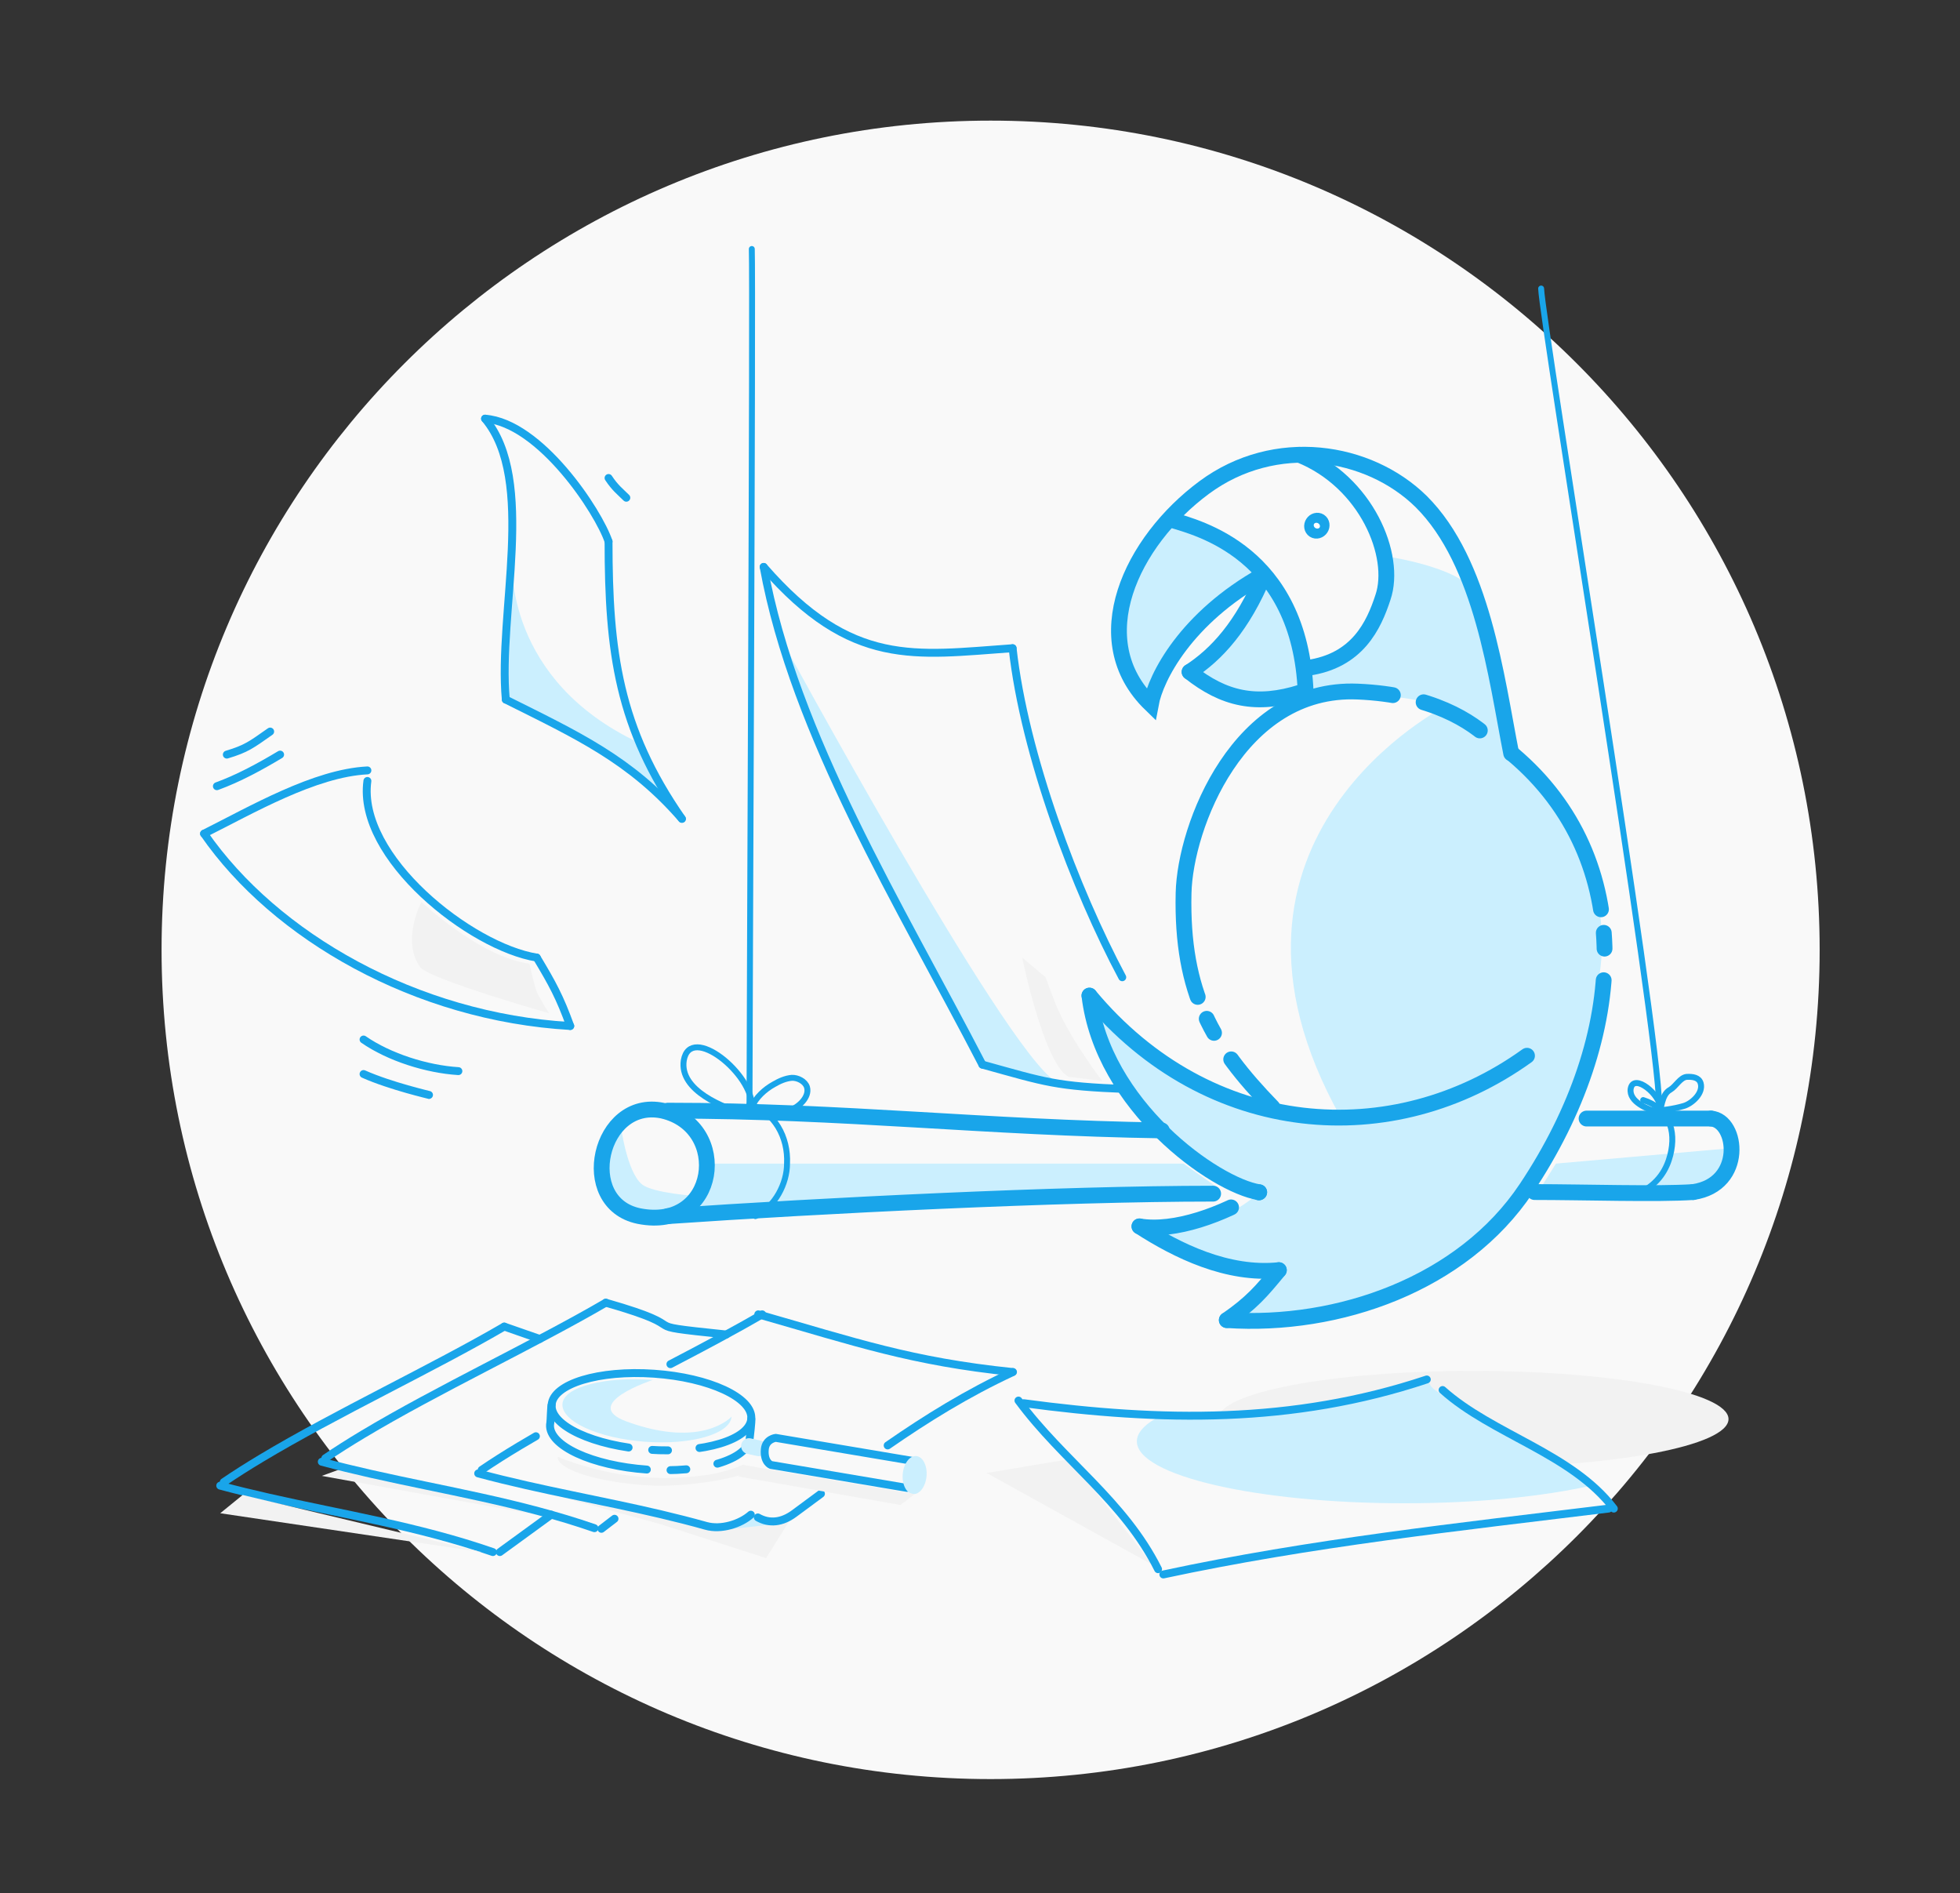 <?xml version="1.0" encoding="UTF-8" standalone="no"?>
<svg
   xmlns:dc="http://purl.org/dc/elements/1.1/"
   xmlns:cc="http://creativecommons.org/ns#"
   xmlns:rdf="http://www.w3.org/1999/02/22-rdf-syntax-ns#"
   xmlns:svg="http://www.w3.org/2000/svg"
   xmlns="http://www.w3.org/2000/svg"
   viewBox="0 0 310 299.375"
   height="299.375"
   width="310"
   xml:space="preserve"
   version="1.1"
   id="svg2"><rect x="0" y="0" width="310" height="299.375" fill="#333333" stroke="none"/><defs
     id="defs6"><clipPath
       id="clipPath16"
       clipPathUnits="userSpaceOnUse"><path
         id="path18"
         d="m 0,239.5 248,0 L 248,0 0,0 0,239.5 Z" /></clipPath><clipPath
       id="clipPath28"
       clipPathUnits="userSpaceOnUse"><path
         id="path30"
         d="m 0,239.5 248,0 L 248,0 0,0 0,239.5 Z" /></clipPath><clipPath
       id="clipPath112"
       clipPathUnits="userSpaceOnUse"><path
         id="path114"
         d="m 0,239.5 248,0 L 248,0 0,0 0,239.5 Z" /></clipPath><clipPath
       id="clipPath336"
       clipPathUnits="userSpaceOnUse"><path
         id="path338"
         d="m 0,239.5 248,0 L 248,0 0,0 0,239.5 Z" /></clipPath></defs><g
     transform="matrix(1.25,0,0,-1.25,0,299.375)"
     id="g10"><g
       id="g12"><g
         clip-path="url(#clipPath16)"
         id="g14"><g
           transform="translate(230.242,119.341)"
           id="g20"><path
             id="path22"
             style="fill:#f9f9f9;fill-opacity:1;fill-rule:nonzero;stroke:none"
             d="m 0,0 c 0,-57.935 -46.965,-104.899 -104.899,-104.899 -57.935,0 -104.9,46.964 -104.9,104.899 0,57.935 46.965,104.9 104.9,104.9 C -46.965,104.9 0,57.935 0,0" /></g></g></g><g
       id="g24"><g
         clip-path="url(#clipPath28)"
         id="g26"><g
           transform="translate(183.155,150.31)"
           id="g32"><path
             id="path34"
             style="fill:#cbeffe;fill-opacity:1;fill-rule:nonzero;stroke:none"
             d="m 0,0 c 0,0 -33.359,-16.675 -13.521,-52.149 0,0 29.739,1.369 32.627,17.276 C 22.523,-16.052 4.861,-0.848 0,0" /></g><g
           transform="translate(147.457,173.295)"
           id="g36"><path
             id="path38"
             style="fill:#cbeffe;fill-opacity:1;fill-rule:nonzero;stroke:none"
             d="m 0,0 c 0,0 -11.198,-12.026 -1.847,-22.889 0,0 3.679,7.434 5.597,9.701 2.02,2.386 8.645,6.678 8.645,6.678 C 7.815,-0.506 0,0 0,0" /></g><g
           transform="translate(159.852,166.785)"
           id="g40"><path
             id="path42"
             style="fill:#cbeffe;fill-opacity:1;fill-rule:nonzero;stroke:none"
             d="m 0,0 c 0,0 -6.45,-10.018 -9.334,-12.283 0,0 4.054,-2.374 5.905,-3.102 2.772,-1.088 8.244,0.53 8.244,0.53 0,0 1.944,6.294 -4.815,14.855" /></g><g
           transform="translate(202.389,114.48)"
           id="g44"><path
             id="path46"
             style="fill:#cbeffe;fill-opacity:1;fill-rule:nonzero;stroke:none"
             d="m 0,0 c 0,0 -12.133,-18.131 -34.434,-16.33 -8.268,0.667 -21.142,5.021 -30.107,15.403 0,0 2.166,-10.622 7.276,-15.731 4.824,-4.822 14.202,-9.145 14.202,-9.145 0,0 -5.23,-5.413 -14.138,-4.429 -0.506,0.056 2.671,-2.614 6.954,-3.985 4.283,-1.37 9.672,-1.441 9.672,-1.441 0,0 -3.863,-5.998 -6.586,-6.318 C -51.957,-42.541 -4.771,-47.958 0,0" /></g><g
           transform="translate(174.629,169.232)"
           id="g48"><path
             id="path50"
             style="fill:#cbeffe;fill-opacity:1;fill-rule:nonzero;stroke:none"
             d="m 0,0 c 0,0 12.242,-1.526 12.56,-6.044 0.318,-4.519 4.021,-18.987 4.021,-18.987 0,0 -3.666,3.284 -10.78,6.369 -2.823,1.225 -15.223,1.36 -15.223,1.36 l -0.281,2.456 c 0,0 4.734,0.891 7.508,4.326 C 0.579,-7.085 1.663,-5.233 0,0" /></g><g
           transform="translate(191.457,144.042)"
           id="g52"><path
             id="path54"
             style="fill:none;stroke:#19a5ea;stroke-width:2;stroke-linecap:round;stroke-linejoin:miter;stroke-miterlimit:33;stroke-dasharray:23, 3, 2, 4, 444;stroke-dashoffset:0;stroke-opacity:1"
             d="M 0,0 C 15.725,-13.303 14.597,-35.505 1.669,-54.877 -6.384,-66.944 -22.078,-72.478 -36.229,-71.538" /></g><g
           transform="translate(161.814,78.822)"
           id="g56"><path
             id="path58"
             style="fill:none;stroke:#19a5ea;stroke-width:2;stroke-linecap:round;stroke-linejoin:miter;stroke-miterlimit:10;stroke-dasharray:none;stroke-opacity:1"
             d="M 0,0 C -2.193,-2.675 -3.464,-4.158 -6.586,-6.318" /></g><g
           transform="translate(161.814,78.822)"
           id="g60"><path
             id="path62"
             style="fill:none;stroke:#19a5ea;stroke-width:2;stroke-linecap:round;stroke-linejoin:miter;stroke-miterlimit:10;stroke-dasharray:none;stroke-opacity:1"
             d="M 0,0 C -6.496,-0.662 -12.824,2.438 -17.639,5.538" /></g><g
           transform="translate(144.175,84.36)"
           id="g64"><path
             id="path66"
             style="fill:none;stroke:#19a5ea;stroke-width:2;stroke-linecap:round;stroke-linejoin:miter;stroke-miterlimit:33;stroke-dasharray:12, 4, 4, 3;stroke-dashoffset:0;stroke-opacity:1"
             d="M 0,0 C 4.439,-0.744 10.6,1.506 15.151,4.317" /></g><g
           transform="translate(159.326,88.677)"
           id="g68"><path
             id="path70"
             style="fill:none;stroke:#19a5ea;stroke-width:2;stroke-linecap:round;stroke-linejoin:miter;stroke-miterlimit:33;stroke-dasharray:60, 3, 4, 3;stroke-dashoffset:0;stroke-opacity:1"
             d="M 0,0 C -5.613,0.889 -19.845,10.96 -21.479,24.876" /></g><g
           transform="translate(137.848,113.553)"
           id="g72"><path
             id="path74"
             style="fill:none;stroke:#19a5ea;stroke-width:2;stroke-linecap:round;stroke-linejoin:miter;stroke-miterlimit:33;stroke-dasharray:75, 3, 18, 8;stroke-dashoffset:0;stroke-opacity:1"
             d="M 0,0 C 15.061,-18.097 38.401,-19.808 55.364,-7.607" /></g><g
           transform="translate(161,99.43)"
           id="g76"><path
             id="path78"
             style="fill:none;stroke:#19a5ea;stroke-width:2;stroke-linecap:round;stroke-linejoin:miter;stroke-miterlimit:33;stroke-dasharray:8, 4, 2, 3, 55, 4;stroke-dashoffset:0;stroke-opacity:1"
             d="m 0,0 c -7.541,7.778 -11.527,14.43 -11.242,27.079 0.19,8.45 6.983,26.141 22.028,25.505 9.321,-0.393 14.501,-3.779 16.951,-6.221" /></g><g
           transform="translate(191.21,144.201)"
           id="g80"><path
             id="path82"
             style="fill:none;stroke:#19a5ea;stroke-width:2;stroke-linecap:round;stroke-linejoin:miter;stroke-miterlimit:10;stroke-dasharray:none;stroke-opacity:1"
             d="m 0,0 c -1.894,9.633 -3.635,24.134 -11.383,31.847 -6.67,6.564 -18.498,8.407 -27.454,1.785 -9.234,-6.827 -15.152,-19.301 -6.763,-27.427 0.633,3.451 4.46,10.922 14.242,16.378" /></g><g
           transform="translate(150.518,154.502)"
           id="g84"><path
             id="path86"
             style="fill:none;stroke:#19a5ea;stroke-width:2;stroke-linecap:round;stroke-linejoin:miter;stroke-miterlimit:10;stroke-dasharray:none;stroke-opacity:1"
             d="M 0,0 C 4.346,-3.439 8.452,-4.383 14.149,-2.572" /></g><g
           transform="translate(164.405,181.968)"
           id="g88"><path
             id="path90"
             style="fill:none;stroke:#19a5ea;stroke-width:2;stroke-linecap:round;stroke-linejoin:miter;stroke-miterlimit:10;stroke-dasharray:none;stroke-opacity:1"
             d="m 0,0 c 8.525,-3.41 12.355,-12.799 10.586,-18.017 -1.161,-3.565 -3.23,-8.068 -9.567,-8.945" /></g><g
           transform="translate(167.113,172.683)"
           id="g92"><path
             id="path94"
             style="fill:#ffffff;fill-opacity:1;fill-rule:nonzero;stroke:none"
             d="M 0,0 C -0.195,-0.303 -0.574,-0.407 -0.845,-0.233 -1.116,-0.058 -1.179,0.33 -0.983,0.632 -0.788,0.936 -0.41,1.04 -0.139,0.865 0.133,0.69 0.195,0.303 0,0" /></g><g
           transform="translate(167.113,172.683)"
           id="g96"><path
             id="path98"
             style="fill:none;stroke:#19a5ea;stroke-width:2;stroke-linecap:round;stroke-linejoin:miter;stroke-miterlimit:10;stroke-dasharray:none;stroke-opacity:1"
             d="M 0,0 C -0.195,-0.303 -0.574,-0.407 -0.845,-0.233 -1.116,-0.058 -1.179,0.33 -0.983,0.632 -0.788,0.936 -0.41,1.04 -0.139,0.865 0.133,0.69 0.195,0.303 0,0 Z" /></g><g
           transform="translate(165.207,151.93)"
           id="g100"><path
             id="path102"
             style="fill:none;stroke:#19a5ea;stroke-width:2;stroke-linecap:round;stroke-linejoin:miter;stroke-miterlimit:10;stroke-dasharray:none;stroke-opacity:1"
             d="M 0,0 C -0.736,17.728 -13.751,20.801 -16.92,21.792" /></g><g
           transform="translate(159.927,166.765)"
           id="g104"><path
             id="path106"
             style="fill:none;stroke:#19a5ea;stroke-width:2;stroke-linecap:round;stroke-linejoin:miter;stroke-miterlimit:10;stroke-dasharray:none;stroke-opacity:1"
             d="M 0,0 C -2.707,-6.476 -6.004,-10.064 -9.409,-12.263" /></g></g></g><g
       id="g108"><g
         clip-path="url(#clipPath112)"
         id="g110"><g
           transform="translate(218.708,59.983)"
           id="g116"><path
             id="path118"
             style="fill:#f2f2f2;fill-opacity:1;fill-rule:nonzero;stroke:none"
             d="m 0,0 c 0,-3.369 -14.458,-6.1 -32.29,-6.1 -17.834,0 -32.292,2.731 -32.292,6.1 0,3.368 14.458,6.098 32.292,6.098 C -14.458,6.098 0,3.368 0,0" /></g><g
           transform="translate(43.625,53.857)"
           id="g120"><path
             id="path122"
             style="fill:#f2f2f2;fill-opacity:1;fill-rule:nonzero;stroke:none"
             d="M 0,0 -2.91,-1.06 29.005,-6.827 0,0 Z" /></g><g
           transform="translate(196.417,55.083)"
           id="g124"><path
             id="path126"
             style="fill:#cbeffe;fill-opacity:1;fill-rule:nonzero;stroke:none"
             d="M 0,0 C 1.653,-1.422 5.013,-3.494 5.013,-3.494 -1.096,-4.889 -9.485,-5.75 -18.743,-5.75 c -18.681,0 -33.825,3.506 -33.825,7.831 0,1.18 1.129,2.3 3.15,3.304 0,0 10.918,-0.06 19.168,1.032 0.954,0.126 14.766,3.855 14.766,2.913 C -15.484,8.023 -1.897,1.632 0,0" /></g><g
           transform="translate(64.823,168.25)"
           id="g128"><path
             id="path130"
             style="fill:#cbeffe;fill-opacity:1;fill-rule:nonzero;stroke:none"
             d="m 0,0 c 0,0 -1.261,-17.25 -0.448,-17.25 1.187,0 19.062,-11.437 19.062,-11.437 l -2.513,5.937 C -0.954,-14.791 0,0 0,0" /></g><g
           transform="translate(98.793,158.769)"
           id="g132"><path
             id="path134"
             style="fill:#cbeffe;fill-opacity:1;fill-rule:nonzero;stroke:none"
             d="M 0,0 C 0,0 10.082,-28.016 25.51,-53.946 L 34.679,-56 C 28.082,-51.755 0,0 0,0" /></g><g
           transform="translate(100.839,48.65)"
           id="g136"><path
             id="path138"
             style="fill:#f2f2f2;fill-opacity:1;fill-rule:nonzero;stroke:none"
             d="m 0,0 -3.897,-6.253 -13.427,4.311 -16.254,4.43 c 0,0 24.309,-5.293 28.362,-4.677 C -3.729,-1.963 0,0 0,0" /></g><g
           transform="translate(135.39,54.917)"
           id="g140"><path
             id="path142"
             style="fill:#f2f2f2;fill-opacity:1;fill-rule:nonzero;stroke:none"
             d="M 0,0 -10.556,-1.75 10.452,-13.375 0,0 Z" /></g><g
           transform="translate(95.285,47.85)"
           id="g144"><path
             id="path146"
             style="fill:#cbeffe;fill-opacity:1;fill-rule:nonzero;stroke:none"
             d="M 0,0 -4.953,-2.001 4.245,-1 0,0 Z" /></g><g
           transform="translate(96.626,167.784)"
           id="g148"><path
             id="path150"
             style="fill:none;stroke:#19a5ea;stroke-width:1;stroke-linecap:round;stroke-linejoin:miter;stroke-miterlimit:10;stroke-dasharray:none;stroke-opacity:1"
             d="M 0,0 C 11.124,-12.784 19.124,-11.159 31.499,-10.284" /></g><g
           transform="translate(128.125,157.5)"
           id="g152"><path
             id="path154"
             style="fill:none;stroke:#19a5ea;stroke-width:1;stroke-linecap:round;stroke-linejoin:miter;stroke-miterlimit:10;stroke-dasharray:none;stroke-opacity:1"
             d="M 0,0 C 1.5,-13.5 8,-30.625 13.875,-41.625" /></g><g
           transform="translate(142.641,101.728)"
           id="g156"><path
             id="path158"
             style="fill:none;stroke:#19a5ea;stroke-width:1;stroke-linecap:round;stroke-linejoin:miter;stroke-miterlimit:10;stroke-dasharray:none;stroke-opacity:1"
             d="M 0,0 C -9.141,0.356 -10.223,0.849 -18.338,3.095" /></g><g
           transform="translate(96.626,167.784)"
           id="g160"><path
             id="path162"
             style="fill:none;stroke:#19a5ea;stroke-width:1;stroke-linecap:round;stroke-linejoin:miter;stroke-miterlimit:10;stroke-dasharray:none;stroke-opacity:1"
             d="M 0,0 C 3.853,-21.281 17.282,-42.885 27.676,-62.961" /></g><g
           transform="translate(63.802,71.686)"
           id="g164"><path
             id="path166"
             style="fill:none;stroke:#19a5ea;stroke-width:1;stroke-linecap:round;stroke-linejoin:miter;stroke-miterlimit:10;stroke-dasharray:none;stroke-opacity:1"
             d="m 0,0 c -9.009,-5.255 -21.284,-10.988 -30.74,-16.659 -1.685,-1.01 -3.281,-2.019 -4.753,-3.023" /></g><g
           transform="translate(27.866,51.562)"
           id="g168"><path
             id="path170"
             style="fill:none;stroke:#19a5ea;stroke-width:1;stroke-linecap:round;stroke-linejoin:miter;stroke-miterlimit:10;stroke-dasharray:none;stroke-opacity:1"
             d="M 0,0 C 2.036,-0.548 4.071,-1.041 6.106,-1.502 15.57,-3.649 25.035,-5.127 34.498,-8.403" /></g><g
           transform="translate(63.249,43.159)"
           id="g172"><path
             id="path174"
             style="fill:none;stroke:#19a5ea;stroke-width:1;stroke-linecap:round;stroke-linejoin:miter;stroke-miterlimit:10;stroke-dasharray:none;stroke-opacity:1"
             d="M 0,0 6.499,4.731" /></g><g
           transform="translate(68.303,70.116)"
           id="g176"><path
             id="path178"
             style="fill:none;stroke:#19a5ea;stroke-width:1;stroke-linecap:round;stroke-linejoin:miter;stroke-miterlimit:10;stroke-dasharray:none;stroke-opacity:1"
             d="M 0,0 -4.501,1.57" /></g><g
           transform="translate(77,171)"
           id="g180"><path
             id="path182"
             style="fill:none;stroke:#19a5ea;stroke-width:1;stroke-linecap:round;stroke-linejoin:miter;stroke-miterlimit:10;stroke-dasharray:none;stroke-opacity:1"
             d="M 0,0 C 0,-14 1.282,-23.583 9.282,-35.083" /></g><g
           transform="translate(86.282,135.917)"
           id="g184"><path
             id="path186"
             style="fill:none;stroke:#19a5ea;stroke-width:1;stroke-linecap:round;stroke-linejoin:miter;stroke-miterlimit:10;stroke-dasharray:none;stroke-opacity:1"
             d="M 0,0 C -6.5,7.5 -13.282,10.583 -22.282,15.083" /></g><g
           transform="translate(64,151)"
           id="g188"><path
             id="path190"
             style="fill:none;stroke:#19a5ea;stroke-width:1;stroke-linecap:round;stroke-linejoin:miter;stroke-miterlimit:10;stroke-dasharray:none;stroke-opacity:1"
             d="M 0,0 C -1,11 3.875,27.769 -2.625,35.537" /></g><g
           transform="translate(61.375,186.537)"
           id="g192"><path
             id="path194"
             style="fill:none;stroke:#19a5ea;stroke-width:1;stroke-linecap:round;stroke-linejoin:miter;stroke-miterlimit:10;stroke-dasharray:none;stroke-opacity:1"
             d="M 0,0 C 7,-0.537 14.375,-11.787 15.625,-15.537" /></g><g
           transform="translate(46.487,140.708)"
           id="g196"><path
             id="path198"
             style="fill:none;stroke:#19a5ea;stroke-width:1;stroke-linecap:round;stroke-linejoin:miter;stroke-miterlimit:10;stroke-dasharray:none;stroke-opacity:1"
             d="M 0,0 C -1.333,-9.667 13.096,-21.012 21.43,-22.345" /></g><g
           transform="translate(72.154,109.709)"
           id="g200"><path
             id="path202"
             style="fill:none;stroke:#19a5ea;stroke-width:1;stroke-linecap:round;stroke-linejoin:miter;stroke-miterlimit:10;stroke-dasharray:none;stroke-opacity:1"
             d="M 0,0 C -1.334,3.666 -2.237,5.322 -4.237,8.655" /></g><g
           transform="translate(72.154,109.709)"
           id="g204"><path
             id="path206"
             style="fill:none;stroke:#19a5ea;stroke-width:1;stroke-linecap:round;stroke-linejoin:miter;stroke-miterlimit:10;stroke-dasharray:none;stroke-opacity:1"
             d="M 0,0 C -19.508,1.127 -37.334,11.333 -46.334,24.333" /></g><g
           transform="translate(25.82,134.042)"
           id="g208"><path
             id="path210"
             style="fill:none;stroke:#19a5ea;stroke-width:1;stroke-linecap:round;stroke-linejoin:miter;stroke-miterlimit:10;stroke-dasharray:none;stroke-opacity:1"
             d="M 0,0 C 6,3 14,7.667 20.667,8" /></g><g
           transform="translate(76.651,74.707)"
           id="g212"><path
             id="path214"
             style="fill:none;stroke:#19a5ea;stroke-width:1;stroke-linecap:round;stroke-linejoin:miter;stroke-miterlimit:10;stroke-dasharray:none;stroke-opacity:1"
             d="m 0,0 c -9.009,-5.255 -21.284,-10.988 -30.74,-16.659 -1.686,-1.01 -3.282,-2.019 -4.754,-3.023" /></g><g
           transform="translate(40.715,54.584)"
           id="g216"><path
             id="path218"
             style="fill:none;stroke:#19a5ea;stroke-width:1;stroke-linecap:round;stroke-linejoin:miter;stroke-miterlimit:10;stroke-dasharray:none;stroke-opacity:1"
             d="M 0,0 C 2.036,-0.548 4.071,-1.041 6.106,-1.502 15.57,-3.649 25.035,-5.127 34.499,-8.403" /></g><g
           transform="translate(76.098,46.102)"
           id="g220"><path
             id="path222"
             style="fill:none;stroke:#19a5ea;stroke-width:1;stroke-linecap:round;stroke-linejoin:miter;stroke-miterlimit:10;stroke-dasharray:none;stroke-opacity:1"
             d="M 0,0 1.657,1.271" /></g><g
           transform="translate(91.9,70.683)"
           id="g224"><path
             id="path226"
             style="fill:none;stroke:#19a5ea;stroke-width:1;stroke-linecap:round;stroke-linejoin:miter;stroke-miterlimit:10;stroke-dasharray:none;stroke-opacity:1"
             d="M 0,0 C -12.827,1.327 -2.865,0.487 -15.25,4.025" /></g><g
           transform="translate(67.809,57.815)"
           id="g228"><path
             id="path230"
             style="fill:none;stroke:#19a5ea;stroke-width:1;stroke-linecap:round;stroke-linejoin:miter;stroke-miterlimit:10;stroke-dasharray:none;stroke-opacity:1"
             d="M 0,0 C -0.716,-0.413 -1.419,-0.826 -2.107,-1.239 -3.793,-2.25 -5.389,-3.258 -6.861,-4.262" /></g><g
           transform="translate(96.441,73.234)"
           id="g232"><path
             id="path234"
             style="fill:none;stroke:#19a5ea;stroke-width:1;stroke-linecap:round;stroke-linejoin:miter;stroke-miterlimit:10;stroke-dasharray:none;stroke-opacity:1"
             d="M 0,0 C -3.498,-2.041 -7.488,-4.153 -11.614,-6.306" /></g><g
           transform="translate(60.505,53.11)"
           id="g236"><path
             id="path238"
             style="fill:none;stroke:#19a5ea;stroke-width:1;stroke-linecap:round;stroke-linejoin:miter;stroke-miterlimit:10;stroke-dasharray:none;stroke-opacity:1"
             d="m 0,0 c 2.036,-0.548 4.071,-1.041 6.106,-1.502 7.577,-1.719 15.155,-3.009 22.732,-5.137 1.887,-0.53 4.327,0.237 5.661,1.418" /></g><g
           transform="translate(112.316,56.647)"
           id="g240"><path
             id="path242"
             style="fill:none;stroke:#19a5ea;stroke-width:1;stroke-linecap:round;stroke-linejoin:miter;stroke-miterlimit:10;stroke-dasharray:none;stroke-opacity:1"
             d="M 0,0 C 4.909,3.401 10.043,6.59 15.859,9.29" /></g><g
           transform="translate(95.889,47.544)"
           id="g244"><path
             id="path246"
             style="fill:none;stroke:#19a5ea;stroke-width:1;stroke-linecap:round;stroke-linejoin:miter;stroke-miterlimit:10;stroke-dasharray:none;stroke-opacity:1"
             d="M 0,0 C 1.467,-0.836 3.066,-0.636 4.571,0.471 5.716,1.312 6.853,2.155 7.987,2.995" /></g><g
           transform="translate(128.119,65.936)"
           id="g248"><path
             id="path250"
             style="fill:none;stroke:#19a5ea;stroke-width:1;stroke-linecap:round;stroke-linejoin:miter;stroke-miterlimit:10;stroke-dasharray:none;stroke-opacity:1"
             d="M 0,0 C -12.826,1.327 -19.792,3.759 -32.176,7.298" /></g><g
           transform="translate(180.532,64.994)"
           id="g252"><path
             id="path254"
             style="fill:none;stroke:#19a5ea;stroke-width:1;stroke-linecap:round;stroke-linejoin:miter;stroke-miterlimit:10;stroke-dasharray:none;stroke-opacity:1"
             d="M 0,0 C -17,-5.667 -33.666,-5.333 -51,-3" /></g><g
           transform="translate(128.866,62.327)"
           id="g256"><path
             id="path258"
             style="fill:none;stroke:#19a5ea;stroke-width:1;stroke-linecap:round;stroke-linejoin:miter;stroke-miterlimit:10;stroke-dasharray:none;stroke-opacity:1"
             d="M 0,0 C 5.666,-7.667 13.333,-12.667 17.666,-21.334" /></g><g
           transform="translate(147.199,40.327)"
           id="g260"><path
             id="path262"
             style="fill:none;stroke:#19a5ea;stroke-width:1;stroke-linecap:round;stroke-linejoin:miter;stroke-miterlimit:10;stroke-dasharray:none;stroke-opacity:1"
             d="M 0,0 C 18.667,4 37.333,6 56.333,8.333" /></g><g
           transform="translate(204.199,48.66)"
           id="g264"><path
             id="path266"
             style="fill:none;stroke:#19a5ea;stroke-width:1;stroke-linecap:round;stroke-linejoin:miter;stroke-miterlimit:10;stroke-dasharray:none;stroke-opacity:1"
             d="M 0,0 C -5.333,7 -15.333,9.333 -21.667,15" /></g><g
           transform="translate(30.706,50.382)"
           id="g268"><path
             id="path270"
             style="fill:#f2f2f2;fill-opacity:1;fill-rule:nonzero;stroke:none"
             d="M 0,0 -2.84,-2.31 30.242,-7.223 0,0 Z" /></g><g
           transform="translate(53.322,125.405)"
           id="g272"><path
             id="path274"
             style="fill:#f2f2f2;fill-opacity:1;fill-rule:nonzero;stroke:none"
             d="m 0,0 c 0,0 -2.583,-4.917 -0.162,-8.242 1.113,-1.529 16.321,-5.841 16.321,-5.841 0,0 -1.26,1.943 -1.576,2.739 -0.307,0.774 -0.916,3.541 -0.916,3.541 C 7.48,-7.042 0,0 0,0" /></g><g
           transform="translate(132.291,115.875)"
           id="g276"><path
             id="path278"
             style="fill:#f2f2f2;fill-opacity:1;fill-rule:nonzero;stroke:none"
             d="m 0,0 -2.958,2.5 c 0,0 2.75,-13.457 5.875,-15.1 l 4.25,-0.507 c 0,0 -3.62,4.667 -5.6,9.042 C 1.14,-3.121 0,0 0,0" /></g><g
           transform="translate(46,108)"
           id="g280"><path
             id="path282"
             style="fill:none;stroke:#19a5ea;stroke-width:1;stroke-linecap:round;stroke-linejoin:miter;stroke-miterlimit:10;stroke-dasharray:none;stroke-opacity:1"
             d="M 0,0 C 3.25,-2.25 8,-3.75 12,-4" /></g><g
           transform="translate(46,103.632)"
           id="g284"><path
             id="path286"
             style="fill:none;stroke:#19a5ea;stroke-width:1;stroke-linecap:round;stroke-linejoin:miter;stroke-miterlimit:10;stroke-dasharray:none;stroke-opacity:1"
             d="M 0,0 C 3.458,-1.538 8.408,-2.657 8.326,-2.657" /></g><g
           transform="translate(35.443,144.042)"
           id="g288"><path
             id="path290"
             style="fill:none;stroke:#19a5ea;stroke-width:1;stroke-linecap:round;stroke-linejoin:miter;stroke-miterlimit:10;stroke-dasharray:none;stroke-opacity:1"
             d="M 0,0 C -2.5,-1.5 -5.25,-3 -8,-4" /></g><g
           transform="translate(34.185,146.958)"
           id="g292"><path
             id="path294"
             style="fill:none;stroke:#19a5ea;stroke-width:1;stroke-linecap:round;stroke-linejoin:miter;stroke-miterlimit:10;stroke-dasharray:none;stroke-opacity:1"
             d="M 0,0 C -2.402,-1.682 -2.985,-2.167 -5.485,-2.917" /></g><g
           transform="translate(77,179.034)"
           id="g296"><path
             id="path298"
             style="fill:none;stroke:#19a5ea;stroke-width:1;stroke-linecap:round;stroke-linejoin:miter;stroke-miterlimit:10;stroke-dasharray:none;stroke-opacity:1"
             d="M 0,0 C 0.818,-1.25 1.5,-1.75 2.25,-2.5" /></g><g
           transform="translate(95.06,60.036)"
           id="g300"><path
             id="path302"
             style="fill:none;stroke:#19a5ea;stroke-width:1;stroke-linecap:round;stroke-linejoin:miter;stroke-miterlimit:33;stroke-dasharray:8, 4, 2, 3, 55, 4;stroke-dashoffset:0;stroke-opacity:1"
             d="m 0,0 c -0.185,-2.656 -5.989,-4.415 -12.964,-3.93 -6.975,0.485 -12.48,3.031 -12.295,5.687 0.184,2.655 5.988,4.415 12.964,3.93 C -5.32,5.202 0.185,2.656 0,0 Z" /></g><g
           transform="translate(95.06,60.036)"
           id="g304"><path
             id="path306"
             style="fill:none;stroke:#19a5ea;stroke-width:1;stroke-linecap:round;stroke-linejoin:miter;stroke-miterlimit:33;stroke-dasharray:8, 4, 2, 3, 55, 4;stroke-dashoffset:0;stroke-opacity:1"
             d="m 0,0 c 0.082,-0.249 -0.185,-2.257 -0.203,-2.511 -0.184,-2.656 -5.989,-4.416 -12.964,-3.93 -6.975,0.485 -12.48,3.03 -12.295,5.687 0.006,0.089 0.019,0.176 0.037,0.263 0.038,0.177 0.079,2.081 0.166,2.248" /></g><g
           transform="translate(94.773,56.562)"
           id="g308"><path
             id="path310"
             style="fill:#cbeffe;fill-opacity:1;fill-rule:nonzero;stroke:#cbeffe;stroke-width:2;stroke-linecap:round;stroke-linejoin:miter;stroke-miterlimit:33;stroke-dasharray:none;stroke-opacity:1"
             d="M 0,0 1.245,-0.272" /></g><g
           transform="translate(92.562,60.293)"
           id="g312"><path
             id="path314"
             style="fill:#cbeffe;fill-opacity:1;fill-rule:nonzero;stroke:none"
             d="m 0,0 c -0.166,-2.199 -5.09,-3.619 -10.998,-3.173 -5.909,0.445 -10.563,2.59 -10.398,4.788 0.167,2.199 5.53,3.476 11.438,3.029 0,0 -9.346,-3.068 -3.303,-5.267 C -3.648,-4.123 0,0 0,0" /></g><g
           transform="translate(114.776,51.274)"
           id="g316"><path
             id="path318"
             style="fill:none;stroke:#19a5ea;stroke-width:1;stroke-linecap:round;stroke-linejoin:round;stroke-miterlimit:33;stroke-dasharray:none;stroke-opacity:1"
             d="m 0,0 -17.225,2.905 c 0,0 -0.92,0.336 -0.781,1.964 0.111,1.327 1.384,1.464 1.384,1.464 L 0.56,3.443 0,0 Z" /></g><g
           transform="translate(117.236,52.774)"
           id="g320"><path
             id="path322"
             style="fill:#cbeffe;fill-opacity:1;fill-rule:nonzero;stroke:none"
             d="m 0,0 c -0.112,-1.329 -0.878,-2.348 -1.709,-2.278 -0.833,0.07 -1.417,1.205 -1.305,2.533 0.113,1.327 0.878,2.347 1.711,2.277 C -0.471,2.461 0.112,1.327 0,0" /></g><g
           transform="translate(94.02,54.218)"
           id="g324"><path
             id="path326"
             style="fill:#f2f2f2;fill-opacity:1;fill-rule:nonzero;stroke:none"
             d="m 0,0 c 0.525,-0.216 2.117,-0.217 1.646,-0.523 -1.756,-1.143 -8.732,-2.409 -13.753,-2.093 -6.367,0.402 -11.447,2.018 -11.347,3.613 0,0 5.043,-2.217 11.41,-2.617 2.855,-0.179 5.491,0.037 7.531,0.329 C -2.003,-0.93 0,0 0,0" /></g><g
           transform="translate(113.944,49.113)"
           id="g328"><path
             id="path330"
             style="fill:#f2f2f2;fill-opacity:1;fill-rule:nonzero;stroke:none"
             d="m 0,0 -20.538,3.615 1.367,1.31 L 1.785,1.379 0,0 Z" /></g></g></g><g
       id="g332"><g
         clip-path="url(#clipPath336)"
         id="g334"><g
           transform="translate(78.503,97.41)"
           id="g340"><path
             id="path342"
             style="fill:#cbeffe;fill-opacity:1;fill-rule:nonzero;stroke:none"
             d="m 0,0 c -3.344,0.156 -5.876,-17.088 9.713,-9.219 0,0 -5.56,0.354 -6.966,1.471 C 0.747,-6.16 0,0 0,0" /></g><g
           transform="translate(89.438,92.303)"
           id="g344"><path
             id="path346"
             style="fill:#cbeffe;fill-opacity:1;fill-rule:nonzero;stroke:none"
             d="M 0,0 -1.938,-6.17 64.688,-3.085 60.305,0 0,0 Z" /></g><g
           transform="translate(195,89.318)"
           id="g348"><path
             id="path350"
             style="fill:#cbeffe;fill-opacity:1;fill-rule:nonzero;stroke:none"
             d="m 0,0 20.21,0 2.5,1.782 1,3.125 L 1.875,2.985 0,0 Z" /></g><g
           transform="translate(216.5,98)"
           id="g352"><path
             id="path354"
             style="fill:none;stroke:#19a5ea;stroke-width:2;stroke-linecap:round;stroke-linejoin:miter;stroke-miterlimit:10;stroke-dasharray:none;stroke-opacity:1"
             d="M 0,0 -15.75,0" /></g><g
           transform="translate(214.242,88.702)"
           id="g356"><path
             id="path358"
             style="fill:none;stroke:#19a5ea;stroke-width:2;stroke-linecap:round;stroke-linejoin:miter;stroke-miterlimit:10;stroke-dasharray:none;stroke-opacity:1"
             d="M 0,0 C 6.508,0.959 5.633,9.048 2.258,9.298" /></g><g
           transform="translate(194.167,88.702)"
           id="g360"><path
             id="path362"
             style="fill:none;stroke:#19a5ea;stroke-width:2;stroke-linecap:round;stroke-linejoin:miter;stroke-miterlimit:10;stroke-dasharray:none;stroke-opacity:1"
             d="M 0,0 C 6.218,0 15.511,-0.305 20.075,0" /></g><g
           transform="translate(84.5,85.655)"
           id="g364"><path
             id="path366"
             style="fill:none;stroke:#19a5ea;stroke-width:2;stroke-linecap:round;stroke-linejoin:miter;stroke-miterlimit:10;stroke-dasharray:none;stroke-opacity:1"
             d="M 0,0 C 19.333,1.333 49.667,2.845 69,2.845" /></g><g
           transform="translate(83.834,99)"
           id="g368"><path
             id="path370"
             style="fill:none;stroke:#19a5ea;stroke-width:2;stroke-linecap:round;stroke-linejoin:miter;stroke-miterlimit:10;stroke-dasharray:none;stroke-opacity:1"
             d="M 0,0 C -8,1.667 -11,-11.667 -3,-13.333 7,-15.333 8.667,-2 0,0" /></g><g
           transform="translate(147,96.5)"
           id="g372"><path
             id="path374"
             style="fill:none;stroke:#19a5ea;stroke-width:2;stroke-linecap:round;stroke-linejoin:miter;stroke-miterlimit:10;stroke-dasharray:none;stroke-opacity:1"
             d="M 0,0 C -22.334,0.333 -40.167,2.5 -62.5,2.5" /></g><g
           transform="translate(95.584,85.655)"
           id="g376"><path
             id="path378"
             style="fill:none;stroke:#19a5ea;stroke-width:0.75;stroke-linecap:round;stroke-linejoin:miter;stroke-miterlimit:10;stroke-dasharray:none;stroke-opacity:1"
             d="m 0,0 c 2.5,1.167 4,4.148 4,6.648 0.167,3.333 -1.583,6.53 -4.75,7.53" /></g><g
           transform="translate(94.834,99.834)"
           id="g380"><path
             id="path382"
             style="fill:none;stroke:#19a5ea;stroke-width:0.75;stroke-linecap:round;stroke-linejoin:miter;stroke-miterlimit:10;stroke-dasharray:none;stroke-opacity:1"
             d="M 0,0 C 0,9.333 0.458,103.667 0.292,108.167" /></g><g
           transform="translate(95.12,99.455)"
           id="g384"><path
             id="path386"
             style="fill:none;stroke:#19a5ea;stroke-width:0.75;stroke-linecap:round;stroke-linejoin:miter;stroke-miterlimit:10;stroke-dasharray:none;stroke-opacity:1"
             d="m 0,0 c 0.25,4.083 -7.768,10.652 -8.602,5.902 -0.583,-3.833 5.084,-6 7.917,-6.833" /></g><g
           transform="translate(95.12,99.455)"
           id="g388"><path
             id="path390"
             style="fill:none;stroke:#19a5ea;stroke-width:0.75;stroke-linecap:round;stroke-linejoin:miter;stroke-miterlimit:10;stroke-dasharray:none;stroke-opacity:1"
             d="M 0,0 C 0.518,1.22 1.664,2.256 2.81,2.884 3.513,3.292 4.252,3.624 5.066,3.698 5.806,3.735 6.767,3.254 6.989,2.515 7.359,1.257 5.88,-0.074 4.844,-0.37 3.587,-0.74 1.849,-0.999 0.518,-0.961" /></g><g
           transform="translate(207.398,88.569)"
           id="g392"><path
             id="path394"
             style="fill:none;stroke:#19a5ea;stroke-width:0.75;stroke-linecap:round;stroke-linejoin:miter;stroke-miterlimit:10;stroke-dasharray:none;stroke-opacity:1"
             d="M 0,0 C 2.5,1.167 3.507,3.103 3.937,4.782 4.764,8.016 3.679,10.77 0.513,11.77" /></g><g
           transform="translate(209.927,99.674)"
           id="g396"><path
             id="path398"
             style="fill:none;stroke:#19a5ea;stroke-width:0.75;stroke-linecap:round;stroke-linejoin:miter;stroke-miterlimit:10;stroke-dasharray:none;stroke-opacity:1"
             d="M 0,0 C 0,9.333 -14.761,98.826 -14.927,103.326" /></g><g
           transform="translate(210.089,99.192)"
           id="g400"><path
             id="path402"
             style="fill:none;stroke:#19a5ea;stroke-width:0.75;stroke-linecap:round;stroke-linejoin:miter;stroke-miterlimit:10;stroke-dasharray:none;stroke-opacity:1"
             d="m 0,0 c 0.108,1.784 -3.394,4.654 -3.758,2.579 -0.255,-1.675 2.221,-2.621 3.459,-2.986" /></g><g
           transform="translate(209.751,98)"
           id="g404"><path
             id="path406"
             style="fill:none;stroke:#19a5ea;stroke-width:0.75;stroke-linecap:round;stroke-linejoin:miter;stroke-miterlimit:10;stroke-dasharray:none;stroke-opacity:1"
             d="M 0,0 C 0.518,1.22 0.437,3.019 1.583,3.647 2.286,4.055 2.853,5.2 3.666,5.273 4.406,5.311 5.212,5.214 5.434,4.475 5.804,3.217 4.325,1.886 3.289,1.59 2.032,1.22 0.294,0.961 -1.038,0.999" /></g></g></g></g></svg>